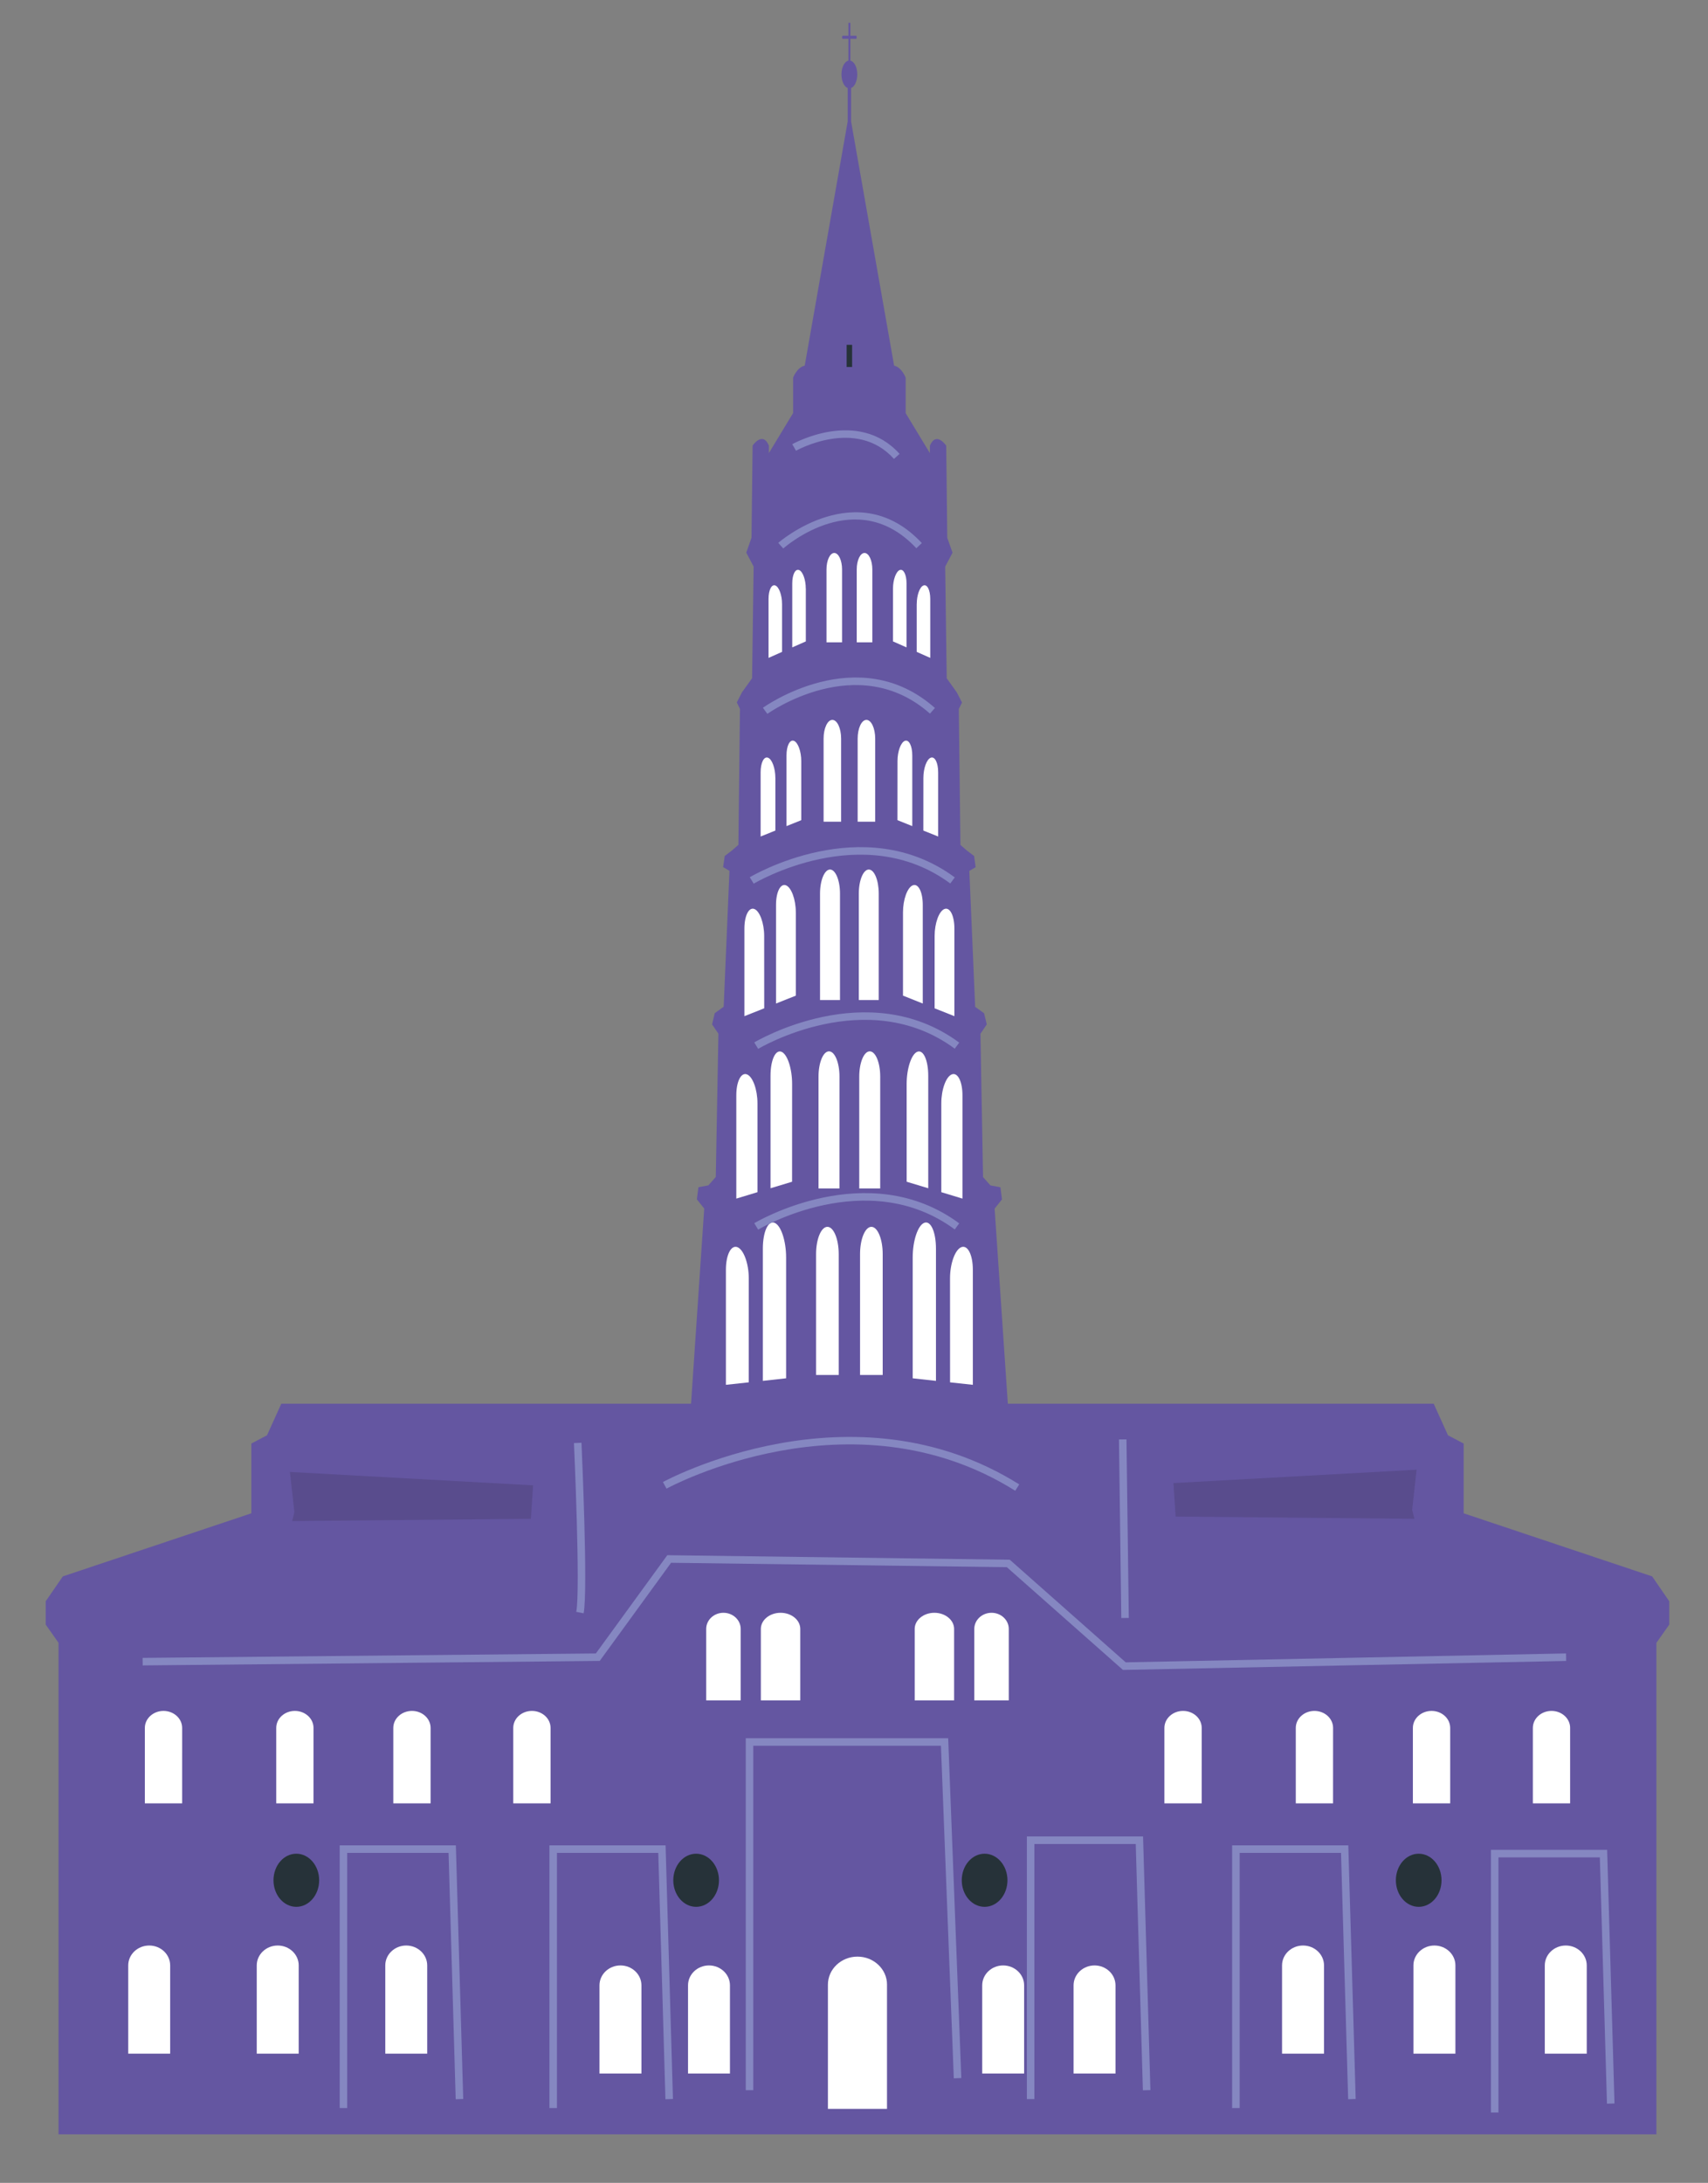 <?xml version="1.0" encoding="utf-8"?>
<!-- Generator: Adobe Illustrator 16.0.0, SVG Export Plug-In . SVG Version: 6.00 Build 0)  -->
<!DOCTYPE svg PUBLIC "-//W3C//DTD SVG 1.1//EN" "http://www.w3.org/Graphics/SVG/1.1/DTD/svg11.dtd">
<svg version="1.1" id="Calque_1" xmlns="http://www.w3.org/2000/svg" xmlns:xlink="http://www.w3.org/1999/xlink" x="0px" y="0px"
	 width="227px" height="290px" viewBox="70.5 25.5 227 290" enable-background="new 70.5 25.5 227 290" xml:space="preserve">
<rect x="70.5" y="25.5" width="227" height="290" fill="#808080" stroke="none"/>
<g>
	<g>
		<polygon fill="#6456A1" points="183.379,117.022 183.393,117.022 183.387,114.646 		"/>
		<path fill="#6456A1" d="M202.688,186.071l0.979-1.232l-0.209-1.606l-1.328-0.25l-0.98-1.107l-0.346-19.038l0.84-1.239
			l-0.354-1.484l-1.188-0.858L199.33,141.2l0.838-0.492l-0.207-1.486l-0.979-0.741l-0.838-0.736l-0.213-18.056l0.424-0.859
			l-0.701-1.36l-1.33-1.854l-0.206-14.838l0.979-1.853l-0.701-1.979l-0.14-12.237c0,0-1.329-1.978-2.171,0v0.989l-3.219-5.314V75.68
			c0,0-0.49-1.362-1.535-1.605l-5.717-32.438v-4.438c0.467-0.18,0.822-0.923,0.822-1.812c0-0.944-0.4-1.715-0.916-1.833v-2.896
			h0.758c0.049,0,0.08-0.094,0.08-0.213c0-0.107-0.031-0.201-0.08-0.201h-0.758v-1.72h-0.264v1.72h-0.764
			c-0.045,0-0.079,0.094-0.079,0.201c0,0.119,0.034,0.213,0.079,0.213h0.764v2.896c-0.518,0.118-0.923,0.889-0.923,1.833
			c0,0.889,0.358,1.632,0.828,1.812v4.435l-5.709,32.438c-1.054,0.245-1.544,1.606-1.544,1.606v4.696l-3.219,5.315v-0.99
			c-0.842-1.977-2.166,0-2.166,0l-0.144,12.238l-0.696,1.979l0.978,1.853l-0.207,14.838l-1.334,1.854l-0.694,1.358l0.418,0.861
			l-0.209,18.054l-0.836,0.74l-0.98,0.744l-0.213,1.479l0.842,0.494l-0.768,18.055l-1.189,0.858l-0.354,1.484l0.842,1.239
			l-0.349,19.035l-0.979,1.11l-1.327,0.25l-0.21,1.606l0.979,1.234l-1.955,28.934l18.841-2.104h4.83l18.84,2.104L202.688,186.071z
			 M183.379,117.022l0.008-2.377l0.006,2.377H183.379z"/>
	</g>
	<g>
		<g>
			<g>
				<path fill="#FFFFFF" d="M182.413,101.148c0-1.206-0.466-2.184-1.037-2.184c-0.569,0-1.032,0.979-1.032,2.184v9.685h2.069
					V101.148L182.413,101.148z"/>
				<path fill="#FFFFFF" d="M186.436,101.148c0-1.206-0.465-2.184-1.037-2.184c-0.574,0-1.035,0.979-1.035,2.184v9.685h2.072
					V101.148z"/>
			</g>
			<g>
				<path fill="#FFFFFF" d="M182.288,123.626c0-1.373-0.521-2.488-1.166-2.488c-0.642,0-1.164,1.115-1.164,2.488v11.042h2.33
					V123.626z"/>
				<path fill="#FFFFFF" d="M186.818,123.626c0-1.373-0.521-2.488-1.166-2.488c-0.646,0-1.166,1.115-1.166,2.488v11.042h2.332
					V123.626L186.818,123.626z"/>
			</g>
			<g>
				<path fill="#FFFFFF" d="M182.139,144.213c0-1.766-0.597-3.194-1.326-3.194c-0.732,0-1.328,1.435-1.328,3.194v14.146h2.654
					V144.213z"/>
				<path fill="#FFFFFF" d="M187.288,144.213c0-1.766-0.589-3.194-1.324-3.194c-0.729,0-1.325,1.435-1.325,3.194v14.146h2.649
					V144.213z"/>
			</g>
			<g>
				<path fill="#FFFFFF" d="M182.07,168.526c0-1.854-0.621-3.354-1.393-3.354c-0.773,0-1.393,1.502-1.393,3.354v14.861h2.781
					L182.07,168.526L182.07,168.526z"/>
				<path fill="#FFFFFF" d="M187.484,168.526c0-1.854-0.619-3.354-1.391-3.354c-0.773,0-1.396,1.502-1.396,3.354v14.861h2.785
					L187.484,168.526L187.484,168.526z"/>
			</g>
			<g>
				<path fill="#FFFFFF" d="M181.969,192.111c0-2.001-0.678-3.624-1.504-3.624c-0.83,0-1.506,1.622-1.506,3.624v16.054h3.01V192.111
					z"/>
				<path fill="#FFFFFF" d="M187.814,192.111c0-2.001-0.674-3.624-1.502-3.624c-0.834,0-1.508,1.622-1.508,3.624v16.054h3.01
					V192.111z"/>
			</g>
		</g>
		<g>
			<g>
				<path fill="#FFFFFF" d="M177.59,103.68c0-1.164-0.4-2.265-0.898-2.453c-0.498-0.183-0.899,0.615-0.899,1.784v8.497l1.804-0.796
					v-7.032H177.59z"/>
				<path fill="#FFFFFF" d="M174.436,105.737c0-1.17-0.401-2.271-0.898-2.458c-0.494-0.185-0.896,0.613-0.896,1.783v7.84
					l1.795-0.798V105.737z"/>
			</g>
			<g>
				<path fill="#FFFFFF" d="M176.99,126.603c0-1.273-0.438-2.478-0.979-2.682c-0.549-0.203-0.982,0.671-0.982,1.943v9.386
					l1.961-0.789V126.603L176.99,126.603z"/>
				<path fill="#FFFFFF" d="M173.547,128.841c0-1.274-0.436-2.479-0.979-2.678c-0.543-0.204-0.979,0.667-0.979,1.942v8.527
					l1.962-0.791v-7.004L173.547,128.841L173.547,128.841z"/>
			</g>
			<g>
				<path fill="#FFFFFF" d="M176.266,146.698c0-1.711-0.595-3.312-1.318-3.586c-0.723-0.272-1.311,0.896-1.311,2.604v13.104
					l2.631-1.048v-11.075H176.266z"/>
				<path fill="#FFFFFF" d="M172.062,149.845c0-1.705-0.592-3.314-1.313-3.585c-0.728-0.273-1.315,0.896-1.315,2.604V160.5
					l2.633-1.044L172.062,149.845L172.062,149.845z"/>
			</g>
			<g>
				<path fill="#FFFFFF" d="M175.775,169.501c0-2.066-0.646-3.988-1.432-4.278c-0.793-0.296-1.439,1.139-1.439,3.205v14.933
					l2.865-0.864L175.775,169.501L175.775,169.501z"/>
				<path fill="#FFFFFF" d="M171.17,172.072c0-1.828-0.629-3.553-1.406-3.843c-0.775-0.291-1.406,0.959-1.406,2.79v13.718
					l2.812-0.854V172.072L171.17,172.072z"/>
			</g>
			<g>
				<path fill="#FFFFFF" d="M174.977,192.554c0-2.222-0.692-4.287-1.545-4.603c-0.857-0.323-1.547,1.22-1.547,3.448v17.553
					l3.092-0.343V192.554L174.977,192.554z"/>
				<path fill="#FFFFFF" d="M170.014,195.329c0-1.979-0.685-3.831-1.517-4.146c-0.841-0.312-1.521,1.035-1.521,3.006v15.286
					l3.035-0.327L170.014,195.329L170.014,195.329z"/>
			</g>
		</g>
		<g>
			<g>
				<path fill="#FFFFFF" d="M189.184,103.68c0-1.164,0.408-2.265,0.899-2.453c0.498-0.183,0.899,0.615,0.899,1.784v8.497
					l-1.801-0.796L189.184,103.68L189.184,103.68z"/>
				<path fill="#FFFFFF" d="M192.34,105.737c0-1.17,0.396-2.271,0.896-2.458c0.496-0.185,0.898,0.613,0.898,1.783v7.84l-1.799-0.798
					v-6.367H192.34z"/>
			</g>
			<g>
				<path fill="#FFFFFF" d="M189.781,126.603c0-1.273,0.441-2.478,0.982-2.682c0.541-0.203,0.982,0.671,0.982,1.943v9.386
					l-1.971-0.789L189.781,126.603L189.781,126.603z"/>
				<path fill="#FFFFFF" d="M193.221,128.841c0-1.274,0.444-2.479,0.981-2.678c0.545-0.204,0.983,0.667,0.983,1.942v8.527
					l-1.969-0.791L193.221,128.841L193.221,128.841z"/>
			</g>
			<g>
				<path fill="#FFFFFF" d="M190.512,146.698c0-1.711,0.588-3.312,1.311-3.586c0.73-0.272,1.316,0.896,1.316,2.604v13.104
					l-2.629-1.048L190.512,146.698L190.512,146.698z"/>
				<path fill="#FFFFFF" d="M194.715,149.845c0-1.705,0.588-3.314,1.312-3.585c0.729-0.273,1.316,0.896,1.316,2.604V160.5
					l-2.63-1.044L194.715,149.845L194.715,149.845z"/>
			</g>
			<g>
				<path fill="#FFFFFF" d="M190.997,169.501c0-2.066,0.644-3.988,1.433-4.278c0.793-0.296,1.438,1.139,1.438,3.205v14.933
					L191,182.496L190.997,169.501L190.997,169.501z"/>
				<path fill="#FFFFFF" d="M195.604,172.072c0-1.828,0.629-3.553,1.406-3.843c0.778-0.291,1.405,0.959,1.405,2.79v13.718
					l-2.812-0.854V172.072L195.604,172.072z"/>
			</g>
			<g>
				<path fill="#FFFFFF" d="M191.801,192.554c0-2.222,0.689-4.287,1.547-4.603c0.854-0.323,1.545,1.22,1.545,3.448v17.553
					l-3.092-0.343V192.554z"/>
				<path fill="#FFFFFF" d="M196.762,195.329c0-1.979,0.68-3.831,1.516-4.146c0.841-0.312,1.516,1.035,1.516,3.006v15.286
					l-3.027-0.327L196.762,195.329L196.762,195.329z"/>
			</g>
		</g>
	</g>
	<rect x="183.023" y="71.312" fill="#263239" width="0.728" height="2.942"/>
	<g>
		<polygon fill="#6456A1" points="290.076,234.926 265.029,226.546 265.029,217.281 262.943,216.179 261.043,211.985 
			213.404,211.985 155.523,211.985 107.887,211.985 105.986,216.179 103.902,217.281 103.902,226.546 78.852,234.926 
			76.571,238.238 76.571,241.323 78.28,243.753 78.28,250.368 78.28,309.05 174.117,309.05 194.811,309.05 290.645,309.05 
			290.645,250.368 290.645,243.753 292.355,241.323 292.355,238.238 		"/>
		<path fill="#FFFFFF" d="M188.389,289.166c0-2.055-1.758-3.726-3.929-3.726c-2.164,0-3.927,1.67-3.927,3.726v16.502h7.854v-16.502
			H188.389z"/>
		<path fill="#6456A1" d="M187.652,241.906c0-1.182-1.426-2.144-3.19-2.144c-1.756,0-3.185,0.962-3.185,2.144v9.493h6.375V241.906
			L187.652,241.906z"/>
	</g>
	<g>
		<g>
			<path fill="#FFFFFF" d="M94.708,255.057c0-1.249-1.11-2.259-2.48-2.259c-1.362,0-2.477,1.01-2.477,2.259v10.021h4.956
				L94.708,255.057L94.708,255.057z"/>
			<path fill="#FFFFFF" d="M112.167,255.057c0-1.249-1.106-2.259-2.478-2.259s-2.476,1.01-2.476,2.259v10.021h4.951L112.167,255.057
				L112.167,255.057z"/>
			<path fill="#FFFFFF" d="M127.729,255.057c0-1.249-1.106-2.259-2.479-2.259c-1.365,0-2.479,1.01-2.479,2.259v10.021h4.957
				L127.729,255.057L127.729,255.057z"/>
			<path fill="#FFFFFF" d="M143.672,255.057c0-1.249-1.105-2.259-2.479-2.259c-1.371,0-2.48,1.01-2.48,2.259v10.021h4.959V255.057z"
				/>
		</g>
		<g>
			<path fill="#FFFFFF" d="M230.211,255.057c0-1.249-1.104-2.259-2.479-2.259c-1.365,0-2.479,1.01-2.479,2.259v10.021h4.957
				L230.211,255.057L230.211,255.057z"/>
			<path fill="#FFFFFF" d="M247.672,255.057c0-1.249-1.107-2.259-2.479-2.259c-1.369,0-2.478,1.01-2.478,2.259v10.021h4.953
				L247.672,255.057L247.672,255.057z"/>
			<path fill="#FFFFFF" d="M263.236,255.057c0-1.249-1.106-2.259-2.475-2.259c-1.373,0-2.484,1.01-2.484,2.259v10.021h4.959V255.057
				z"/>
			<path fill="#FFFFFF" d="M279.178,255.057c0-1.249-1.107-2.259-2.476-2.259c-1.369,0-2.479,1.01-2.479,2.259v10.021h4.953v-10.021
				H279.178z"/>
		</g>
	</g>
	<g>
		<g>
			<path fill="#FFFFFF" d="M93.116,286.609c0-1.459-1.242-2.643-2.783-2.643s-2.791,1.184-2.791,2.643v11.719h5.574V286.609z"/>
			<path fill="#FFFFFF" d="M127.277,286.609c0-1.459-1.248-2.643-2.787-2.643c-1.536,0-2.784,1.184-2.784,2.643v11.719h5.571
				V286.609z"/>
			<path fill="#FFFFFF" d="M110.199,286.609c0-1.459-1.245-2.643-2.788-2.643c-1.539,0-2.789,1.184-2.789,2.643v11.719h5.577
				V286.609z"/>
		</g>
		<g>
			<path fill="#FFFFFF" d="M281.385,286.609c0-1.459-1.248-2.643-2.785-2.643c-1.541,0-2.791,1.184-2.791,2.643v11.719h5.576
				V286.609z"/>
			<path fill="#FFFFFF" d="M263.93,286.609c0-1.459-1.254-2.643-2.795-2.643c-1.537,0-2.785,1.184-2.785,2.643v11.719h5.58V286.609
				L263.93,286.609z"/>
			<path fill="#FFFFFF" d="M246.467,286.609c0-1.459-1.248-2.643-2.787-2.643c-1.541,0-2.791,1.184-2.791,2.643v11.719h5.578
				V286.609L246.467,286.609z"/>
		</g>
	</g>
	<g>
		<g>
			<path fill="#FFFFFF" d="M218.754,289.258c0-1.462-1.244-2.646-2.785-2.646s-2.787,1.186-2.787,2.646v11.714h5.572V289.258
				L218.754,289.258z"/>
			<path fill="#FFFFFF" d="M155.749,289.258c0-1.462-1.25-2.646-2.789-2.646s-2.787,1.186-2.787,2.646v11.714h5.576V289.258z"/>
		</g>
		<path fill="#FFFFFF" d="M206.611,289.258c0-1.462-1.252-2.646-2.793-2.646c-1.532,0-2.778,1.186-2.778,2.646v11.714h5.571V289.258
			L206.611,289.258z"/>
		<path fill="#FFFFFF" d="M167.514,289.258c0-1.462-1.25-2.646-2.787-2.646c-1.539,0-2.785,1.186-2.785,2.646v11.714h5.572V289.258z
			"/>
	</g>
	<g>
		<g>
			<path fill="#FFFFFF" d="M176.859,241.906c0-1.182-1.17-2.144-2.617-2.144c-1.448,0-2.622,0.962-2.622,2.144v9.493h5.239V241.906z
				"/>
			<path fill="#FFFFFF" d="M168.941,241.906c0-1.182-1.028-2.144-2.293-2.144c-1.264,0-2.292,0.962-2.292,2.144v9.493h4.584V241.906
				L168.941,241.906z"/>
		</g>
		<g>
			<path fill="#FFFFFF" d="M192.066,241.906c0-1.182,1.174-2.144,2.617-2.144c1.445,0,2.621,0.962,2.621,2.144v9.493h-5.238V241.906
				L192.066,241.906z"/>
			<path fill="#FFFFFF" d="M199.988,241.906c0-1.182,1.029-2.144,2.293-2.144c1.263,0,2.289,0.962,2.289,2.144v9.493h-4.582V241.906
				z"/>
		</g>
	</g>
	<g>
		<path fill="#263239" d="M112.917,275.297c0,1.951-1.36,3.53-3.035,3.53c-1.68,0-3.034-1.579-3.034-3.53
			c0-1.947,1.354-3.528,3.034-3.528C111.555,271.769,112.917,273.35,112.917,275.297z"/>
		<path fill="#263239" d="M262.084,275.297c0,1.951-1.354,3.53-3.031,3.53c-1.679,0-3.037-1.579-3.037-3.53
			c0-1.947,1.357-3.528,3.037-3.528C260.73,271.769,262.084,273.35,262.084,275.297z"/>
		<path fill="#263239" d="M204.395,275.297c0,1.951-1.359,3.53-3.037,3.53c-1.68,0-3.037-1.579-3.037-3.53
			c0-1.947,1.357-3.528,3.037-3.528C203.033,271.769,204.395,273.35,204.395,275.297z"/>
		<path fill="#263239" d="M166.053,275.297c0,1.951-1.357,3.53-3.033,3.53c-1.683,0-3.037-1.579-3.037-3.53
			c0-1.947,1.354-3.528,3.037-3.528C164.693,271.769,166.053,273.35,166.053,275.297z"/>
	</g>
	<polygon fill="#8587C1" points="116.646,305.56 115.646,305.56 115.646,270.661 131.086,270.661 132.064,304.358 131.064,304.388 
		130.115,271.661 116.646,271.661 	"/>
	<polygon fill="#8587C1" points="144.52,305.56 143.52,305.56 143.52,270.661 158.959,270.661 159.938,304.358 158.938,304.388 
		157.988,271.661 144.52,271.661 	"/>
	<polygon fill="#8587C1" points="170.613,303.187 169.613,303.187 169.613,256.429 196.518,256.429 198.264,301.572 
		197.264,301.611 195.555,257.429 170.613,257.429 	"/>
	<polygon fill="#8587C1" points="207.975,304.372 206.975,304.372 206.975,269.476 222.417,269.476 223.395,303.173 222.395,303.2 
		221.445,270.476 207.975,270.476 	"/>
	<polygon fill="#8587C1" points="235.256,305.56 234.256,305.56 234.256,270.661 249.695,270.661 250.676,304.358 249.676,304.388 
		248.727,271.661 235.256,271.661 	"/>
	<polygon fill="#8587C1" points="269.652,306.151 268.652,306.151 268.652,271.256 284.096,271.256 285.072,304.95 284.072,304.98 
		283.125,272.256 269.652,272.256 	"/>
	<polygon fill="#8587C1" points="219.745,247.352 204.316,233.705 159.689,233.118 150.206,246.156 89.463,246.754 89.454,245.754 
		149.691,245.164 159.188,232.11 204.702,232.71 220.113,246.344 278.633,245.161 278.65,246.161 	"/>
	<path fill="#8587C1" d="M189.312,86.467c-5.01-5.567-12.94-1.132-13.021-1.086l-0.496-0.868c0.086-0.05,8.717-4.875,14.262,1.286
		L189.312,86.467z"/>
	<path fill="#8587C1" d="M174.596,98.368l-0.662-0.75c0.104-0.096,10.547-9.111,19.08,0.03l-0.73,0.687
		C184.4,89.891,174.992,98.018,174.596,98.368z"/>
	<path fill="#8587C1" d="M172.484,120.34l-0.59-0.812c0.125-0.092,12.641-9.024,22.862,0.029l-0.661,0.749
		C184.479,111.791,172.604,120.253,172.484,120.34z"/>
	<path fill="#8587C1" d="M170.67,142.897l-0.521-0.854c0.148-0.091,15.062-8.965,27.244,0.021l-0.595,0.809
		C185.165,134.285,170.812,142.812,170.67,142.897z"/>
	<path fill="#8587C1" d="M171.264,164.842l-0.521-0.854c0.149-0.091,15.062-8.965,27.241,0.025l-0.594,0.805
		C185.757,156.229,171.406,164.754,171.264,164.842z"/>
	<path fill="#8587C1" d="M171.264,188.858l-0.521-0.854c0.149-0.091,15.062-8.965,27.241,0.021l-0.594,0.809
		C185.757,180.246,171.406,188.771,171.264,188.858z"/>
	<path fill="#8587C1" d="M148.066,239.829l-0.979-0.196c0.576-2.872-0.297-22.22-0.306-22.415l0.998-0.046
		C147.816,217.974,148.667,236.838,148.066,239.829z"/>
	
		<rect x="207.919" y="227.962" transform="matrix(0.013 1 -1 0.013 445.473 5.839)" fill="#8587C1" width="23.723" height="0.998"/>
	<path fill="#8587C1" d="M205.43,223.55c-21.734-13.624-46.101-0.418-46.345-0.283l-0.481-0.875
		c0.248-0.137,25.126-13.622,47.356,0.312L205.43,223.55z"/>
	<polyline fill="#594C8D" points="109.624,226.388 109.029,221.051 141.35,222.83 141.055,227.276 109.326,227.573 	"/>
	<polyline fill="#594C8D" points="258.182,226.091 258.775,220.753 226.454,222.531 226.749,226.98 258.479,227.276 	"/>
</g>
</svg>
